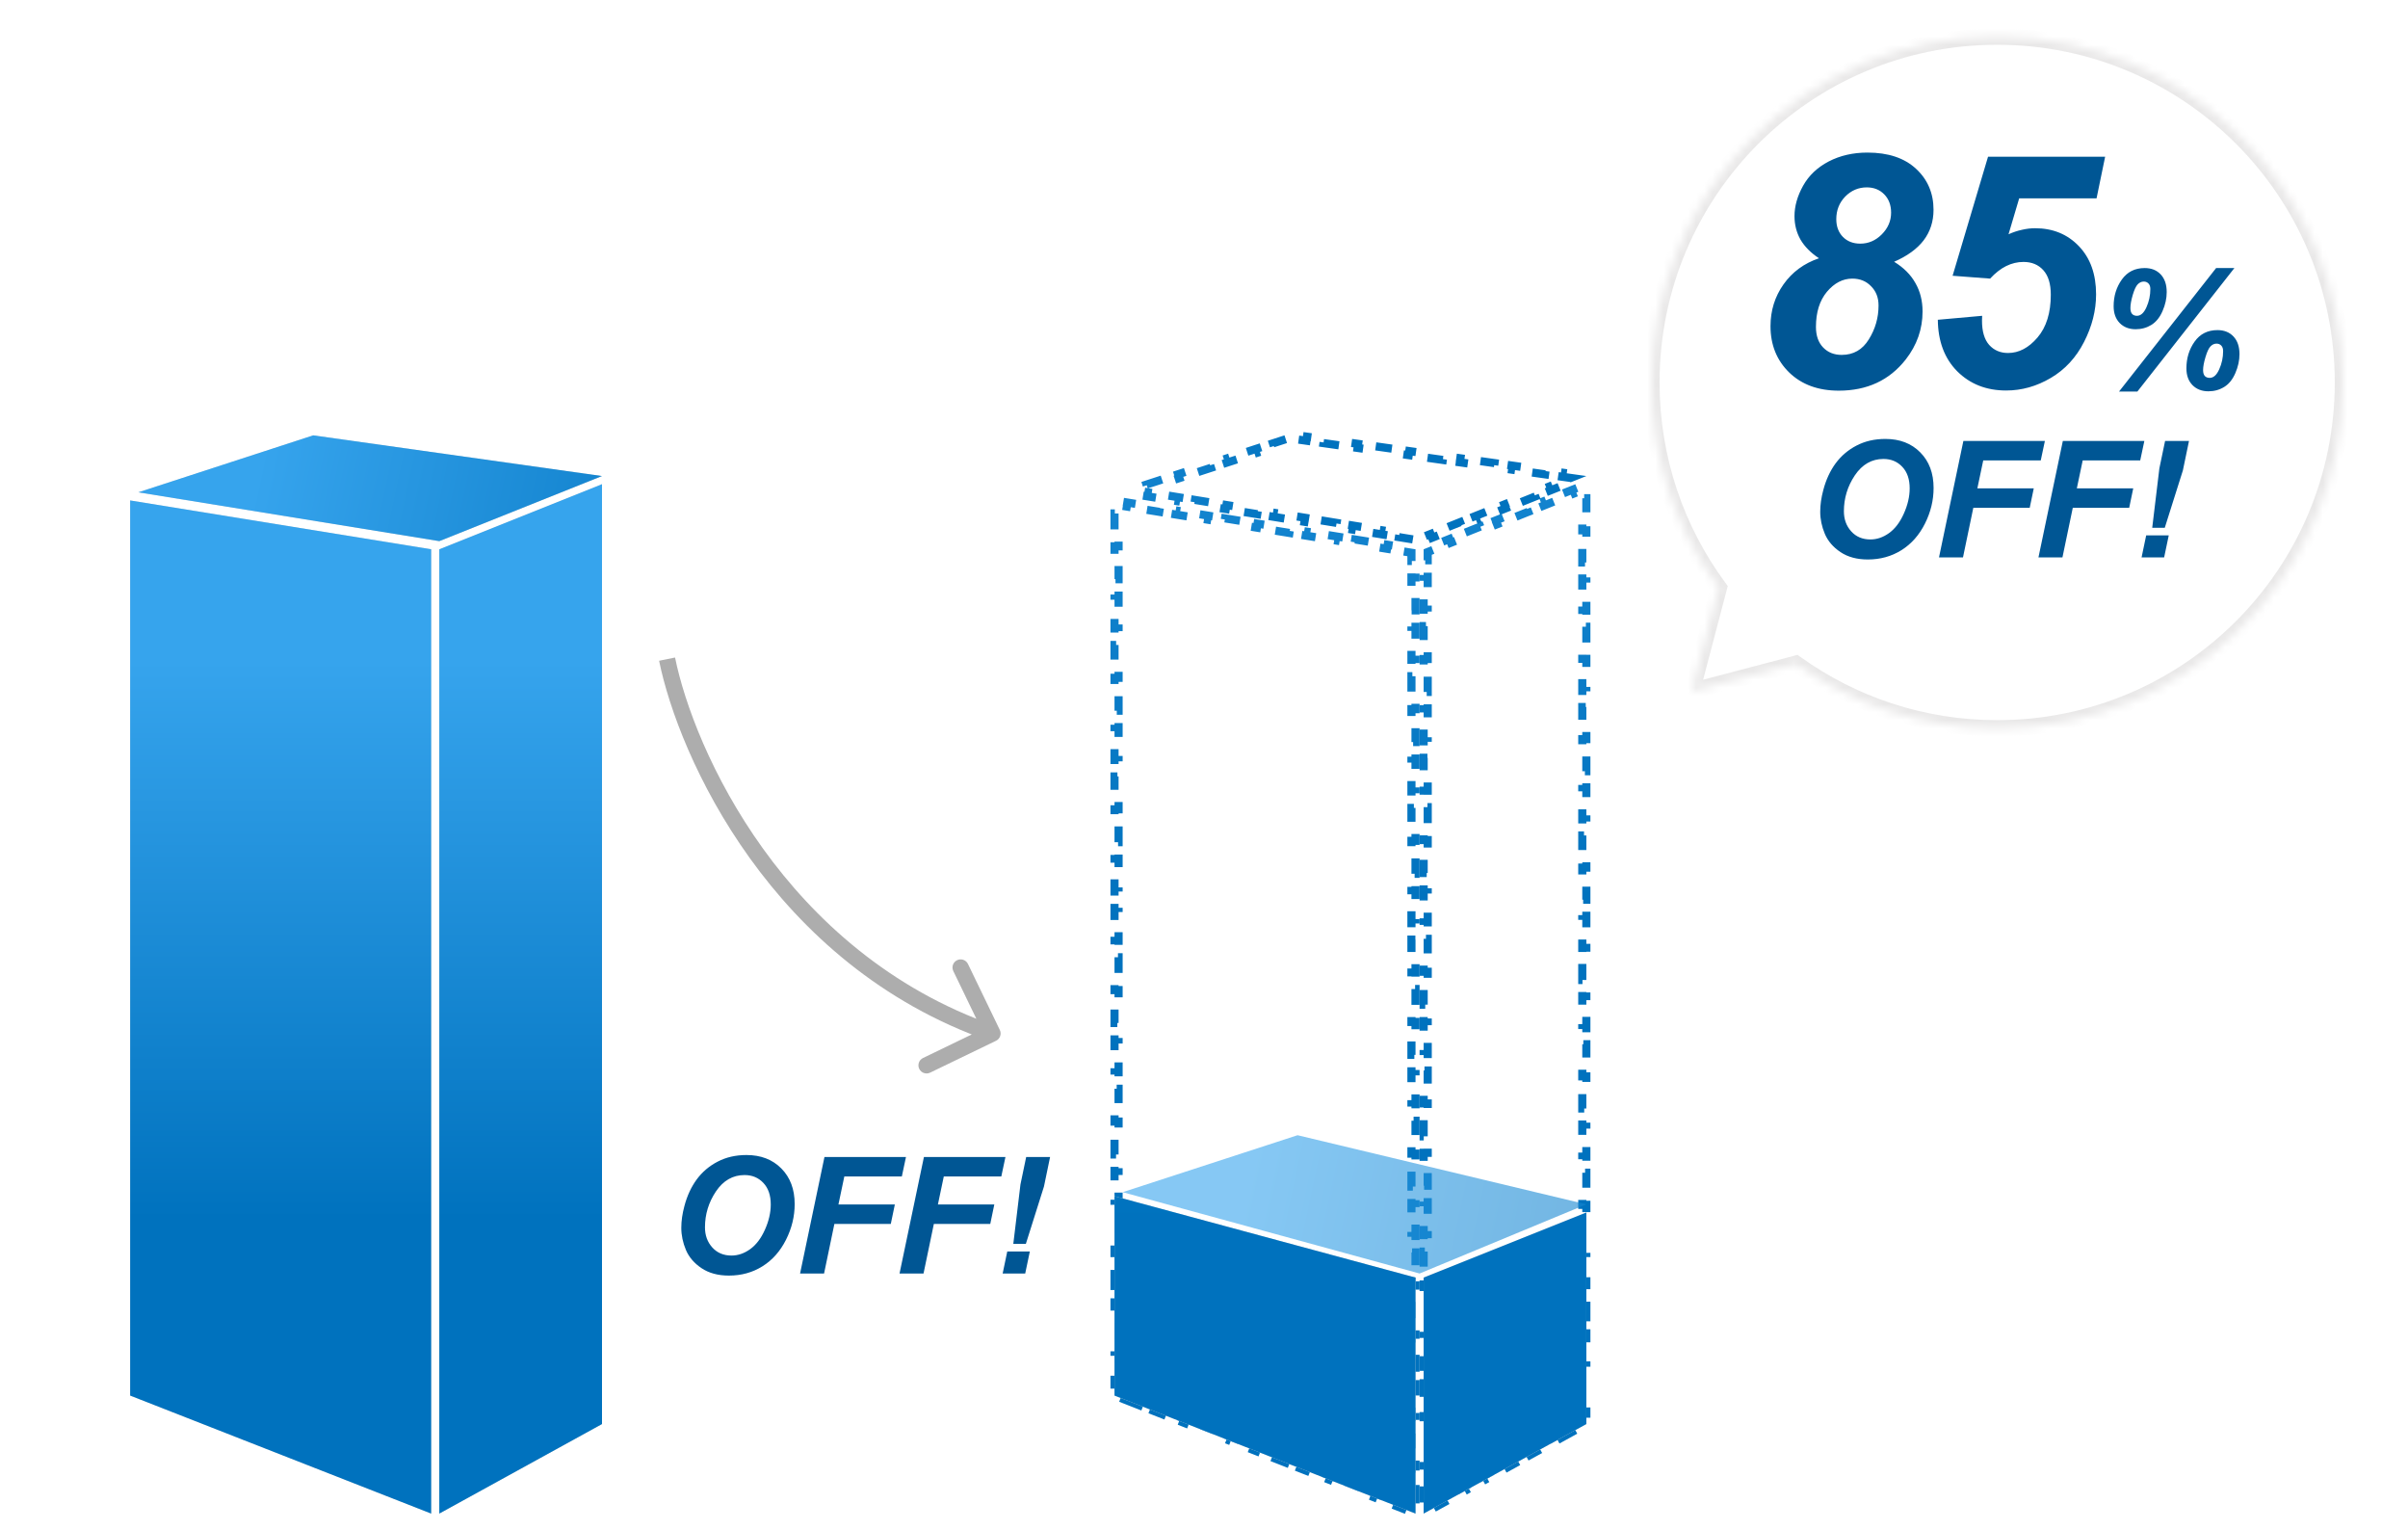 <svg width="296" height="188" viewBox="0 0 296 188" fill="none" xmlns="http://www.w3.org/2000/svg">
<g clip-path="url(#clip0_345_8456)">
<g filter="url(#filter0_d_345_8456)">
<mask id="path-1-inside-1_345_8456" fill="white">
<path fill-rule="evenodd" clip-rule="evenodd" d="M245.5 85.5C268.972 85.5 288 66.472 288 43C288 19.528 268.972 0.5 245.5 0.5C222.028 0.5 203 19.528 203 43C203 52.446 206.081 61.172 211.294 68.227L207.95 80.935L220.763 77.563C227.731 82.559 236.272 85.5 245.5 85.5Z"/>
</mask>
<path fill-rule="evenodd" clip-rule="evenodd" d="M245.5 85.5C268.972 85.5 288 66.472 288 43C288 19.528 268.972 0.5 245.5 0.5C222.028 0.5 203 19.528 203 43C203 52.446 206.081 61.172 211.294 68.227L207.95 80.935L220.763 77.563C227.731 82.559 236.272 85.5 245.5 85.5Z" fill="white"/>
<path d="M211.294 68.227L212.261 68.482L212.383 68.019L212.098 67.633L211.294 68.227ZM207.95 80.935L206.983 80.68L206.546 82.338L208.204 81.902L207.95 80.935ZM220.763 77.563L221.346 76.75L220.963 76.476L220.509 76.596L220.763 77.563ZM287 43C287 65.92 268.42 84.5 245.5 84.5V86.5C269.524 86.5 289 67.024 289 43H287ZM245.5 1.5C268.42 1.5 287 20.08 287 43H289C289 18.976 269.524 -0.5 245.5 -0.5V1.5ZM204 43C204 20.08 222.58 1.5 245.5 1.5V-0.5C221.476 -0.5 202 18.976 202 43H204ZM212.098 67.633C207.009 60.744 204 52.225 204 43H202C202 52.667 205.154 61.6 210.49 68.822L212.098 67.633ZM208.917 81.189L212.261 68.482L210.327 67.973L206.983 80.68L208.917 81.189ZM220.509 76.596L207.695 79.968L208.204 81.902L221.018 78.53L220.509 76.596ZM245.5 84.5C236.488 84.5 228.149 81.629 221.346 76.75L220.18 78.376C227.313 83.489 236.056 86.5 245.5 86.5V84.5Z" fill="#E9E8E8" mask="url(#path-1-inside-1_345_8456)"/>
</g>
<path d="M16 61.5L53 67.5V186L16 171.5L16 61.5Z" fill="#D9D9D9"/>
<path d="M16 61.5L53 67.5V186L16 171.5L16 61.5Z" fill="url(#paint0_linear_345_8456)"/>
<path d="M140.018 172.683L138.218 171.977L138.4 171.512L137.5 171.159L137.5 170.149H137V168.129H137.5V166.109H137V164.089H137.5V162.07H137V160.05H137.5V158.03H137V156.01H137.5V153.99H137V151.97H137.5V149.951H137V147.931H137.5V145.911H137V143.891H137.5V141.871H137V139.851H137.5V137.832H137V135.812H137.5V133.792H137V131.772H137.5V129.752H137V127.732H137.5V125.713H137V123.693H137.5V121.673H137V119.653H137.5V117.633H137V115.613H137.5V113.594H137V111.574H137.5V109.554H137V107.534H137.5V105.514H137V103.494H137.5V101.474H137V99.455H137.5V97.435H137V95.415H137.5V93.395H137V91.375H137.5V89.355H137V87.336H137.5V85.316H137V83.296H137.5V81.276H137V79.256H137.5V77.236H137V75.217H137.5V73.197H137V71.177H137.5V69.157H137V67.137H137.5V65.117H137V63.097H137.5V62.088L138.5 62.25L138.58 61.756L140.58 62.081L140.5 62.574L142.5 62.898L142.58 62.405L144.58 62.729L144.5 63.223L146.5 63.547L146.58 63.053L148.58 63.378L148.5 63.871L150.5 64.196L150.58 63.702L152.58 64.026L152.5 64.52L154.5 64.844L154.58 64.351L156.58 64.675L156.5 65.169L158.5 65.493L158.58 64.999L160.58 65.324L160.5 65.817L162.5 66.142L162.58 65.648L164.58 65.972L164.5 66.466L166.5 66.79L166.58 66.297L168.58 66.621L168.5 67.115L170.5 67.439L170.58 66.945L172.58 67.27L172.5 67.763L173.5 67.925V68.937H174V70.96H173.5V72.983H174V75.006H173.5V77.029H174V79.053H173.5V81.076H174V83.099H173.5V85.122H174V87.145H173.5V89.168H174V91.191H173.5V93.215H174V95.238H173.5V97.261H174V99.284H173.5V101.307H174V103.33H173.5V105.353H174V107.376H173.5V109.4H174V111.423H173.5V113.446H174V115.469H173.5V117.492H174V119.515H173.5V121.538H174V123.562H173.5V125.585H174V127.608H173.5V129.631H174V131.654H173.5V133.677H174V135.7H173.5V137.723H174V139.747H173.5V141.77H174V143.793H173.5V145.816H174V147.839H173.5V149.862H174V151.885H173.5V153.909H174V155.932H173.5V157.955H174V159.978H173.5V162.001H174V164.024H173.5V166.047H174V168.07H173.5V170.094H174V172.117H173.5V174.14H174V176.163H173.5V178.186H174V180.209H173.5V182.232H174V184.255H173.5L173.5 185.267L172.6 184.914L172.418 185.38L170.618 184.674L170.8 184.209L169 183.504L168.818 183.969L167.018 183.264L167.2 182.798L165.4 182.093L165.218 182.558L163.418 181.853L163.6 181.387L161.8 180.682L161.618 181.147L159.818 180.442L160 179.976L158.2 179.271L158.018 179.737L156.218 179.031L156.4 178.566L154.6 177.86L154.418 178.326L152.618 177.62L152.8 177.155L151 176.449L150.818 176.915L149.018 176.21L149.2 175.744L147.4 175.039L147.218 175.504L145.418 174.799L145.6 174.333L143.8 173.628L143.618 174.093L141.818 173.388L142 172.922L140.2 172.217L140.018 172.683Z" fill="white" stroke="url(#paint1_linear_345_8456)" stroke-dasharray="2 2"/>
<path d="M137 147L174 157V186L137 171.5L137 147Z" fill="#D9D9D9"/>
<path d="M137 147L174 157V186L137 171.5L137 147Z" fill="url(#paint2_linear_345_8456)"/>
<path d="M74 59.5L54 67.5V186L74 175V59.5Z" fill="#D9D9D9"/>
<path d="M74 59.5L54 67.5V186L74 175V59.5Z" fill="url(#paint3_linear_345_8456)"/>
<path d="M191.891 176.71L193.791 175.665L193.55 175.227L194.5 174.704L194.5 173.718H195V171.744H194.5V169.77H195V167.797H194.5V165.823H195V163.85H194.5V161.876H195V159.903H194.5V157.929H195V155.956H194.5V153.982H195V152.009H194.5V150.035H195V148.061H194.5V146.088H195V144.114H194.5V142.141H195V140.167H194.5V138.194H195V136.22H194.5V134.247H195V132.273H194.5V130.3H195V128.326H194.5V126.352H195V124.379H194.5V122.405H195V120.432H194.5V118.458H195V116.485H194.5V114.511H195V112.538H194.5V110.564H195V108.59H194.5V106.617H195V104.643H194.5V102.67H195V100.696H194.5V98.723H195V96.749H194.5V94.776H195V92.802H194.5V90.829H195V88.855H194.5V86.881H195V84.908H194.5V82.934H195V80.961H194.5V78.987H195V77.014H194.5V75.04H195V73.067H194.5V71.093H195V69.12H194.5V67.146H195V65.172H194.5V63.199H195V61.225H194.5V60.239L193.55 60.618L193.364 60.154L191.464 60.914L191.65 61.379L189.75 62.139L189.564 61.674L187.664 62.434L187.85 62.898L185.95 63.658L185.764 63.194L183.864 63.954L184.05 64.418L182.15 65.178L181.964 64.714L180.064 65.474L180.25 65.939L178.35 66.698L178.164 66.234L176.264 66.994L176.45 67.459L175.5 67.838V68.85H175V70.873H175.5V72.895H175V74.918H175.5V76.941H175V78.963H175.5V80.986H175V83.009H175.5V85.031H175V87.054H175.5V89.077H175V91.099H175.5V93.122H175V95.145H175.5V97.168H175V99.19H175.5V101.213H175V103.236H175.5V105.258H175V107.281H175.5V109.304H175V111.326H175.5V113.349H175V115.372H175.5V117.394H175V119.417H175.5V121.44H175V123.462H175.5V125.485H175V127.508H175.5V129.53H175V131.553H175.5V133.576H175V135.599H175.5V137.621H175V139.644H175.5V141.667H175V143.689H175.5V145.712H175V147.735H175.5V149.757H175V151.78H175.5V153.803H175V155.825H175.5V157.848H175V159.871H175.5V161.893H175V163.916H175.5V165.939H175V167.962H175.5V169.984H175V172.007H175.5V174.03H175V176.052H175.5V178.075H175V180.098H175.5V182.12H175V184.143H175.5V185.154L176.45 184.632L176.691 185.07L178.591 184.025L178.35 183.587L180.25 182.542L180.491 182.98L182.391 181.935L182.15 181.497L184.05 180.452L184.291 180.89L186.191 179.845L185.95 179.407L187.85 178.362L188.091 178.8L189.991 177.755L189.75 177.317L191.65 176.272L191.891 176.71Z" fill="white" stroke="url(#paint4_linear_345_8456)" stroke-dasharray="2 2"/>
<path d="M195 149L175 157V186L195 175V149Z" fill="#D9D9D9"/>
<path d="M195 149L175 157V186L195 175V149Z" fill="url(#paint5_linear_345_8456)"/>
<path d="M17 60.5L38.5 53.5L74 58.5L54 66.5L17 60.5Z" fill="#D9D9D9"/>
<path d="M17 60.5L38.5 53.5L74 58.5L54 66.5L17 60.5Z" fill="url(#paint6_linear_345_8456)"/>
<path d="M140.933 59.545L142.876 58.913L143.031 59.388L144.974 58.755L144.819 58.28L146.762 57.647L146.917 58.123L148.859 57.49L148.705 57.015L150.647 56.382L150.802 56.858L152.745 56.225L152.59 55.75L154.533 55.117L154.688 55.593L156.631 54.96L156.476 54.485L158.419 53.852L158.574 54.328L159.545 54.011L160.593 54.159L160.662 53.664L162.758 53.959L162.688 54.454L164.783 54.749L164.853 54.254L166.948 54.549L166.879 55.044L168.974 55.339L169.044 54.844L171.139 55.139L171.069 55.635L173.165 55.93L173.235 55.434L175.33 55.73L175.26 56.225L177.355 56.52L177.425 56.025L179.521 56.32L179.451 56.815L181.546 57.11L181.616 56.615L183.711 56.91L183.641 57.405L185.737 57.7L185.807 57.205L187.902 57.501L187.832 57.996L189.927 58.291L189.997 57.796L192.093 58.091L192.023 58.586L193.071 58.733L192.164 59.096L192.35 59.56L190.537 60.285L190.351 59.821L188.539 60.546L188.724 61.01L186.912 61.736L186.726 61.271L184.913 61.996L185.099 62.461L183.286 63.186L183.1 62.721L181.288 63.447L181.473 63.911L179.661 64.636L179.475 64.172L177.662 64.897L177.848 65.361L176.035 66.086L175.849 65.622L174.943 65.984L173.976 65.828L173.896 66.321L171.961 66.007L172.041 65.514L170.106 65.2L170.026 65.694L168.091 65.38L168.171 64.886L166.236 64.573L166.156 65.066L164.222 64.752L164.302 64.259L162.367 63.945L162.287 64.439L160.352 64.125L160.432 63.631L158.497 63.318L158.417 63.811L156.482 63.497L156.562 63.004L154.628 62.69L154.548 63.184L152.613 62.87L152.693 62.376L150.758 62.062L150.678 62.556L148.743 62.242L148.823 61.749L146.888 61.435L146.808 61.928L144.874 61.615L144.954 61.121L143.019 60.807L142.939 61.301L141.004 60.987L141.084 60.494L140.117 60.337L141.088 60.02L140.933 59.545Z" fill="white" stroke="url(#paint7_linear_345_8456)" stroke-dasharray="2 2"/>
<path d="M138 146.505L159.5 139.505L195 148L174.5 156.5L138 146.505Z" fill="url(#paint8_linear_345_8456)" fill-opacity="0.6"/>
<path d="M122.435 127.9C122.932 127.66 123.141 127.062 122.9 126.565L118.985 118.461C118.745 117.964 118.147 117.756 117.65 117.996C117.152 118.236 116.944 118.834 117.184 119.331L120.665 126.535L113.461 130.015C112.964 130.255 112.756 130.853 112.996 131.35C113.236 131.848 113.834 132.056 114.331 131.816L122.435 127.9ZM81.02 81.199C83.392 92.891 94.812 118.584 121.671 127.944L122.329 126.056C96.388 117.016 85.274 92.109 82.98 80.801L81.02 81.199Z" fill="#ADADAD"/>
<path d="M83.748 150.885C83.748 150.038 83.875 149.146 84.129 148.209C84.461 146.952 84.966 145.862 85.643 144.938C86.326 144.013 87.186 143.284 88.221 142.75C89.256 142.21 90.434 141.939 91.756 141.939C93.527 141.939 94.956 142.49 96.043 143.59C97.137 144.69 97.684 146.148 97.684 147.965C97.684 149.475 97.329 150.937 96.619 152.35C95.909 153.762 94.946 154.85 93.728 155.611C92.511 156.373 91.134 156.754 89.598 156.754C88.263 156.754 87.143 156.451 86.238 155.846C85.333 155.24 84.692 154.492 84.314 153.6C83.937 152.701 83.748 151.796 83.748 150.885ZM86.658 150.826C86.658 151.809 86.958 152.633 87.557 153.297C88.156 153.961 88.943 154.293 89.92 154.293C90.714 154.293 91.476 154.033 92.205 153.512C92.941 152.984 93.546 152.19 94.022 151.129C94.503 150.061 94.744 149.023 94.744 148.014C94.744 146.887 94.441 146.005 93.836 145.367C93.231 144.723 92.459 144.4 91.522 144.4C90.083 144.4 88.911 145.071 88.006 146.412C87.107 147.753 86.658 149.225 86.658 150.826ZM98.348 156.5L101.346 142.184H111.365L110.857 144.576H103.787L103.064 148.014H109.998L109.5 150.406H102.566L101.297 156.5H98.348ZM110.574 156.5L113.572 142.184H123.592L123.084 144.576H116.014L115.291 148.014H122.225L121.727 150.406H114.793L113.523 156.5H110.574ZM126.102 152.857H124.559L125.438 145.553L126.141 142.184H129.08L128.328 145.807L126.102 152.857ZM123.816 153.795H126.59L126.023 156.5H123.25L123.816 153.795Z" fill="#005694"/>
<path d="M223.748 62.885C223.748 62.038 223.875 61.147 224.129 60.209C224.461 58.953 224.965 57.862 225.643 56.938C226.326 56.013 227.186 55.284 228.221 54.75C229.256 54.21 230.434 53.94 231.756 53.94C233.527 53.94 234.956 54.49 236.043 55.59C237.137 56.69 237.684 58.148 237.684 59.965C237.684 61.475 237.329 62.937 236.619 64.35C235.91 65.762 234.946 66.85 233.729 67.611C232.511 68.373 231.134 68.754 229.598 68.754C228.263 68.754 227.143 68.451 226.238 67.846C225.333 67.24 224.692 66.492 224.314 65.6C223.937 64.701 223.748 63.796 223.748 62.885ZM226.658 62.826C226.658 63.809 226.958 64.633 227.557 65.297C228.156 65.961 228.943 66.293 229.92 66.293C230.714 66.293 231.476 66.033 232.205 65.512C232.941 64.984 233.546 64.19 234.021 63.129C234.503 62.061 234.744 61.023 234.744 60.014C234.744 58.887 234.441 58.005 233.836 57.367C233.23 56.723 232.459 56.4 231.521 56.4C230.083 56.4 228.911 57.071 228.006 58.412C227.107 59.753 226.658 61.225 226.658 62.826ZM238.348 68.5L241.346 54.184H251.365L250.857 56.576H243.787L243.064 60.014H249.998L249.5 62.406H242.566L241.297 68.5H238.348ZM250.574 68.5L253.572 54.184H263.592L263.084 56.576H256.014L255.291 60.014H262.225L261.727 62.406H254.793L253.523 68.5H250.574ZM266.102 64.857H264.559L265.438 57.553L266.141 54.184H269.08L268.328 57.807L266.102 64.857ZM263.816 65.795H266.59L266.023 68.5H263.25L263.816 65.795Z" fill="#005694"/>
<path d="M259.816 37.627C259.816 36.383 260.152 35.293 260.822 34.355C261.493 33.411 262.43 32.94 263.635 32.94C264.455 32.94 265.109 33.2 265.598 33.721C266.092 34.242 266.34 34.967 266.34 35.898C266.34 36.667 266.171 37.438 265.832 38.213C265.5 38.988 265.044 39.557 264.465 39.922C263.885 40.28 263.238 40.459 262.521 40.459C261.714 40.459 261.06 40.205 260.559 39.697C260.064 39.19 259.816 38.499 259.816 37.627ZM261.877 37.852C261.877 38.184 261.949 38.428 262.092 38.584C262.235 38.734 262.43 38.809 262.678 38.809C263.146 38.809 263.537 38.457 263.85 37.754C264.169 37.044 264.328 36.296 264.328 35.508C264.328 35.221 264.253 35 264.104 34.844C263.954 34.681 263.758 34.6 263.518 34.6C263.244 34.6 262.997 34.714 262.775 34.941C262.561 35.163 262.355 35.602 262.16 36.26C261.971 36.911 261.877 37.441 261.877 37.852ZM262.736 48.115H260.48L272.414 32.94H274.66L262.736 48.115ZM268.762 45.264C268.762 44.02 269.097 42.926 269.768 41.982C270.438 41.038 271.376 40.566 272.58 40.566C273.4 40.566 274.055 40.827 274.543 41.348C275.038 41.868 275.285 42.594 275.285 43.525C275.285 44.294 275.116 45.068 274.777 45.85C274.445 46.624 273.99 47.191 273.41 47.549C272.831 47.907 272.183 48.086 271.467 48.086C270.66 48.086 270.005 47.832 269.504 47.324C269.009 46.816 268.762 46.13 268.762 45.264ZM270.812 45.478C270.812 45.81 270.884 46.055 271.027 46.211C271.171 46.361 271.369 46.435 271.623 46.435C272.092 46.435 272.482 46.084 272.795 45.381C273.114 44.678 273.273 43.932 273.273 43.145C273.273 42.852 273.199 42.627 273.049 42.471C272.899 42.308 272.704 42.227 272.463 42.227C272.189 42.227 271.942 42.34 271.721 42.568C271.506 42.79 271.301 43.229 271.105 43.887C270.91 44.538 270.812 45.068 270.812 45.478Z" fill="#005694"/>
<path d="M223.594 31.738C222.591 31.074 221.836 30.312 221.328 29.453C220.833 28.581 220.586 27.617 220.586 26.562C220.586 25.338 220.938 24.095 221.641 22.832C222.344 21.569 223.392 20.573 224.785 19.844C226.191 19.115 227.78 18.75 229.551 18.75C232.103 18.75 234.095 19.414 235.527 20.742C236.96 22.07 237.676 23.75 237.676 25.781C237.676 27.213 237.272 28.463 236.465 29.531C235.658 30.586 234.447 31.465 232.832 32.168C234.004 32.884 234.876 33.757 235.449 34.785C236.035 35.801 236.328 36.966 236.328 38.281C236.328 40.443 235.638 42.409 234.258 44.18C232.253 46.732 229.512 48.008 226.035 48.008C223.509 48.008 221.478 47.266 219.941 45.781C218.405 44.284 217.637 42.383 217.637 40.078C217.637 38.164 218.171 36.452 219.238 34.941C220.306 33.431 221.758 32.363 223.594 31.738ZM225.723 26.934C225.723 27.832 225.996 28.561 226.543 29.121C227.09 29.668 227.799 29.941 228.672 29.941C229.674 29.941 230.553 29.564 231.309 28.809C232.077 28.04 232.461 27.148 232.461 26.133C232.461 25.208 232.181 24.46 231.621 23.887C231.061 23.314 230.345 23.027 229.473 23.027C228.444 23.027 227.559 23.405 226.816 24.16C226.087 24.915 225.723 25.84 225.723 26.934ZM223.223 40.176C223.223 41.243 223.516 42.083 224.102 42.695C224.688 43.307 225.449 43.613 226.387 43.613C227.832 43.613 228.945 42.975 229.727 41.699C230.521 40.423 230.918 39.036 230.918 37.539C230.918 36.575 230.612 35.788 230 35.176C229.401 34.551 228.633 34.238 227.695 34.238C226.523 34.238 225.482 34.779 224.57 35.859C223.672 36.94 223.223 38.379 223.223 40.176ZM238.205 39.297L243.654 38.809C243.641 39.069 243.634 39.264 243.634 39.395C243.634 40.723 243.927 41.719 244.513 42.383C245.112 43.047 245.887 43.379 246.837 43.379C248.166 43.379 249.37 42.747 250.451 41.484C251.545 40.208 252.091 38.45 252.091 36.211C252.091 34.883 251.785 33.88 251.173 33.203C250.561 32.526 249.748 32.188 248.732 32.188C248.003 32.188 247.293 32.357 246.603 32.695C245.926 33.034 245.268 33.548 244.63 34.238L240.021 33.887L244.377 19.258H258.771L257.716 24.375H248.205L246.896 28.789C247.443 28.542 247.99 28.359 248.537 28.242C249.084 28.112 249.624 28.047 250.158 28.047C252.345 28.047 254.142 28.783 255.548 30.254C256.955 31.725 257.658 33.698 257.658 36.172C257.658 38.151 257.163 40.104 256.173 42.031C255.197 43.945 253.836 45.417 252.091 46.445C250.347 47.474 248.517 47.988 246.603 47.988C244.168 47.988 242.163 47.2 240.587 45.625C239.025 44.05 238.231 41.94 238.205 39.297Z" fill="#005694"/>
</g>
<defs>
<filter id="filter0_d_345_8456" x="183" y="-15.5" width="125" height="125" filterUnits="userSpaceOnUse" color-interpolation-filters="sRGB">
<feFlood flood-opacity="0" result="BackgroundImageFix"/>
<feColorMatrix in="SourceAlpha" type="matrix" values="0 0 0 0 0 0 0 0 0 0 0 0 0 0 0 0 0 0 127 0" result="hardAlpha"/>
<feOffset dy="4"/>
<feGaussianBlur stdDeviation="10"/>
<feComposite in2="hardAlpha" operator="out"/>
<feColorMatrix type="matrix" values="0 0 0 0 0 0 0 0 0 0 0 0 0 0 0 0 0 0 0.06 0"/>
<feBlend mode="normal" in2="BackgroundImageFix" result="effect1_dropShadow_345_8456"/>
<feBlend mode="normal" in="SourceGraphic" in2="effect1_dropShadow_345_8456" result="shape"/>
</filter>
<linearGradient id="paint0_linear_345_8456" x1="34.5" y1="149.833" x2="34.5" y2="81.222" gradientUnits="userSpaceOnUse">
<stop stop-color="#0072BE"/>
<stop offset="1" stop-color="#36A4ED"/>
</linearGradient>
<linearGradient id="paint1_linear_345_8456" x1="139.775" y1="112.184" x2="139.775" y2="-27.85" gradientUnits="userSpaceOnUse">
<stop stop-color="#0072BE"/>
<stop offset="1" stop-color="#36A4ED"/>
</linearGradient>
<linearGradient id="paint2_linear_345_8456" x1="155.5" y1="149.833" x2="155.5" y2="81.222" gradientUnits="userSpaceOnUse">
<stop stop-color="#0072BE"/>
<stop offset="1" stop-color="#00A0E6"/>
</linearGradient>
<linearGradient id="paint3_linear_345_8456" x1="72.5" y1="149.833" x2="72.5" y2="81.222" gradientUnits="userSpaceOnUse">
<stop stop-color="#0072BE"/>
<stop offset="1" stop-color="#36A4ED"/>
</linearGradient>
<linearGradient id="paint4_linear_345_8456" x1="193.5" y1="110.999" x2="193.5" y2="-31.285" gradientUnits="userSpaceOnUse">
<stop stop-color="#0072BE"/>
<stop offset="1" stop-color="#36A4ED"/>
</linearGradient>
<linearGradient id="paint5_linear_345_8456" x1="193.5" y1="149.833" x2="193.5" y2="81.222" gradientUnits="userSpaceOnUse">
<stop stop-color="#0072BE"/>
<stop offset="1" stop-color="#36A4ED"/>
</linearGradient>
<linearGradient id="paint6_linear_345_8456" x1="101.276" y1="60.225" x2="34.164" y2="45.96" gradientUnits="userSpaceOnUse">
<stop stop-color="#0072BE"/>
<stop offset="1" stop-color="#36A4ED"/>
</linearGradient>
<linearGradient id="paint7_linear_345_8456" x1="160.251" y1="64.171" x2="99.368" y2="51.23" gradientUnits="userSpaceOnUse">
<stop stop-color="#0072BE"/>
<stop offset="1" stop-color="#36A4ED"/>
</linearGradient>
<linearGradient id="paint8_linear_345_8456" x1="222.277" y1="146.23" x2="155.165" y2="131.965" gradientUnits="userSpaceOnUse">
<stop stop-color="#0072BE"/>
<stop offset="1" stop-color="#36A4ED"/>
</linearGradient>
<clipPath id="clip0_345_8456">
<rect width="296" height="188" fill="white"/>
</clipPath>
</defs>
</svg>
